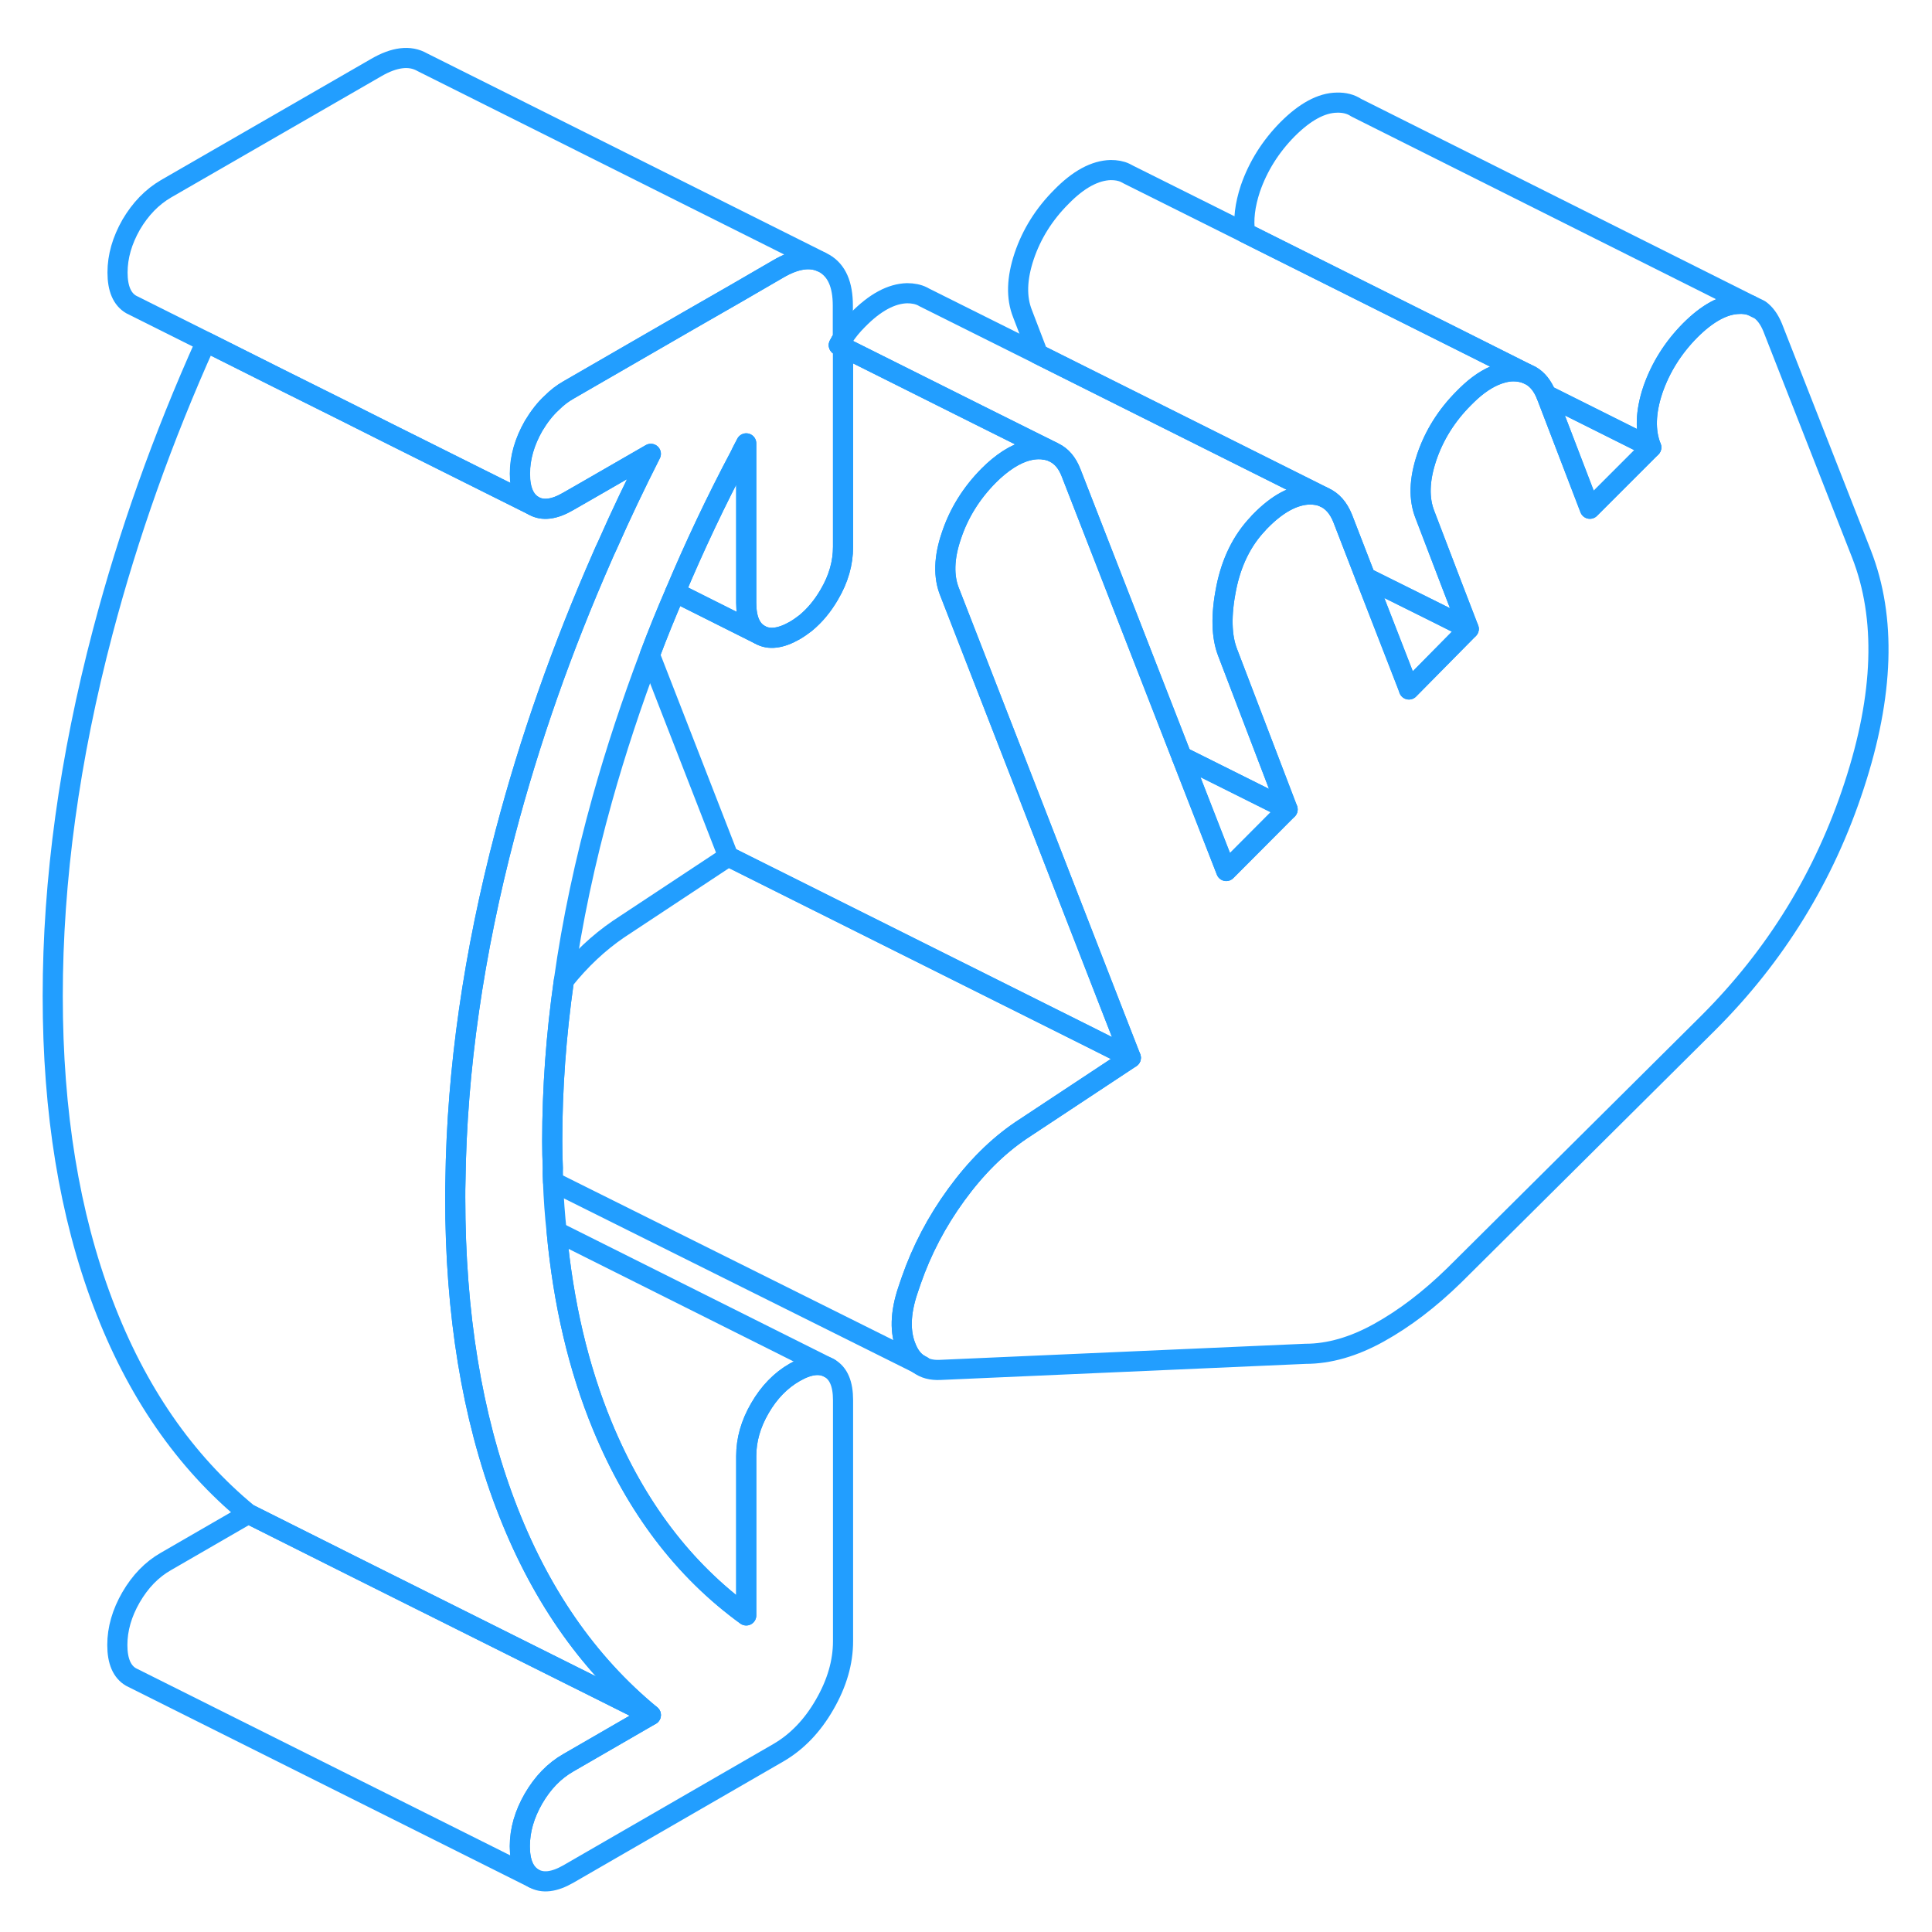 <svg width="48" height="48" viewBox="0 0 95 96" fill="none" xmlns="http://www.w3.org/2000/svg" stroke-width="1px" stroke-linecap="round" stroke-linejoin="round"><path d="M41.18 17.15L41.39 17.25V16.8C41.31 16.91 41.24 17.03 41.18 17.15Z" stroke="#229EFF" stroke-linejoin="round"/><path d="M41.18 17.15L41.39 17.25V16.8C41.31 16.91 41.24 17.03 41.18 17.15ZM51.46 22.28L51.4 22.34C51.53 22.36 51.65 22.39 51.76 22.43L51.46 22.28ZM58.21 37.59L60.43 43.28L63.48 40.22L58.21 37.59Z" stroke="#229EFF" stroke-linejoin="round"/><path d="M86.49 15.17C86.32 15.12 86.13 15.09 85.93 15.1C85.16 15.11 84.34 15.56 83.48 16.42C82.63 17.28 82.01 18.27 81.63 19.37C81.26 20.48 81.23 21.43 81.55 22.23L76.33 19.62C76.15 19.18 75.9 18.86 75.57 18.67L75.34 18.56L71.68 16.73L61.37 11.57C61.27 10.92 61.36 10.19 61.63 9.37C62.01 8.27 62.63 7.28 63.48 6.42C64.34 5.56 65.16 5.11 65.93 5.1C66.3 5.09 66.62 5.17 66.89 5.35L86.49 15.17Z" stroke="#229EFF" stroke-linejoin="round"/><path d="M81.55 22.23L78.5 25.28L76.33 19.62L81.55 22.23Z" stroke="#229EFF" stroke-linejoin="round"/><path d="M91.63 39.04C90.16 43.54 87.74 47.48 84.371 50.84L71.76 63.37C70.52 64.58 69.281 65.52 68.02 66.22C66.76 66.92 65.54 67.27 64.371 67.27L46.211 68.07C45.791 68.09 45.431 68 45.151 67.78L45.12 67.76C44.87 67.59 44.67 67.32 44.531 66.97C44.211 66.21 44.23 65.25 44.611 64.12L44.77 63.65C45.3 62.12 46.05 60.69 47.02 59.36C47.98 58.04 49.05 56.97 50.23 56.17L55.691 52.56L54.821 50.33L47.85 32.41L46.7 29.45C46.37 28.66 46.401 27.7 46.781 26.6C47.151 25.49 47.77 24.5 48.62 23.64C48.781 23.48 48.94 23.33 49.1 23.2C49.79 22.63 50.441 22.34 51.071 22.32C51.181 22.32 51.291 22.32 51.401 22.34C51.531 22.36 51.651 22.39 51.761 22.43L51.88 22.49C52.251 22.67 52.53 23 52.72 23.49L58.211 37.58L60.431 43.28L63.48 40.22L60.511 32.45C60.191 31.65 60.16 30.57 60.431 29.22C60.691 27.93 61.211 26.86 62.011 26.02C62.041 25.98 62.081 25.94 62.12 25.9C62.971 25.03 63.791 24.59 64.57 24.57C64.841 24.57 65.091 24.61 65.3 24.71C65.701 24.89 66.001 25.23 66.21 25.74L67.35 28.68L69.451 34.09L69.51 34.26L72.481 31.25L71.63 29.04L70.311 25.59C69.99 24.79 70.02 23.84 70.391 22.73C70.76 21.63 71.38 20.64 72.24 19.78C72.35 19.67 72.451 19.57 72.561 19.47C73.1 18.98 73.63 18.67 74.15 18.53C74.331 18.48 74.51 18.45 74.691 18.45C74.921 18.45 75.15 18.49 75.341 18.56L75.57 18.67C75.9 18.86 76.15 19.18 76.331 19.62L78.501 25.28L81.55 22.23C81.231 21.43 81.26 20.48 81.63 19.37C82.01 18.27 82.63 17.28 83.481 16.42C84.341 15.56 85.16 15.11 85.93 15.1C86.13 15.09 86.32 15.12 86.49 15.17L86.941 15.39C87.21 15.58 87.421 15.88 87.581 16.27L92.001 27.54C93.231 30.7 93.111 34.53 91.63 39.04Z" stroke="#229EFF" stroke-linejoin="round"/><path d="M31.84 85.22L16.97 77.79L11.84 75.22C8.68 72.62 6.27 69.13 4.61 64.74C2.95 60.35 2.12 55.27 2.12 49.5C2.12 43.73 2.95 37.68 4.61 31.38C5.88 26.56 7.58 21.77 9.73 16.99L13.32 18.79L16.61 20.43L18.7 21.48L26.01 25.13C26.47 25.39 27.04 25.32 27.74 24.91L28.63 24.4L31.84 22.55C31.07 24.07 30.35 25.58 29.68 27.1C29.59 27.28 29.52 27.45 29.44 27.63C27.43 32.2 25.82 36.78 24.61 41.38C23.03 47.39 22.2 53.16 22.13 58.69C22.12 58.96 22.12 59.23 22.12 59.5C22.12 65.27 22.95 70.35 24.61 74.74C26.27 79.13 28.68 82.62 31.84 85.22Z" stroke="#229EFF" stroke-linejoin="round"/><path d="M37.26 31.54L33.05 29.43C34.01 27.15 35.08 24.88 36.28 22.62C36.37 22.42 36.48 22.23 36.58 22.03V29.95C36.58 30.75 36.8 31.28 37.26 31.54Z" stroke="#229EFF" stroke-linejoin="round"/><path d="M75.34 18.56C75.15 18.49 74.92 18.45 74.69 18.45C74.51 18.45 74.33 18.48 74.15 18.53C73.63 18.67 73.1 18.98 72.56 19.47C72.45 19.57 72.35 19.67 72.24 19.78C71.38 20.64 70.76 21.63 70.39 22.73C70.02 23.84 69.99 24.79 70.31 25.59L71.63 29.04L72.48 31.25L71.09 30.55L67.35 28.69L66.21 25.74C66 25.23 65.7 24.89 65.3 24.71L51.08 17.6L50.31 15.59C49.99 14.79 50.02 13.84 50.39 12.73C50.76 11.63 51.38 10.64 52.24 9.78C53.09 8.91 53.91 8.47 54.69 8.45C54.96 8.45 55.2 8.49 55.41 8.59L55.58 8.68L61.37 11.57L71.68 16.72L75.34 18.56Z" stroke="#229EFF" stroke-linejoin="round"/><path d="M72.48 31.25L69.51 34.26L69.45 34.09L67.35 28.69L71.09 30.55L72.48 31.25Z" stroke="#229EFF" stroke-linejoin="round"/><path d="M60.431 29.22C60.161 30.57 60.191 31.65 60.511 32.45L63.481 40.22L58.211 37.59L52.721 23.49C52.531 23 52.251 22.67 51.881 22.49L51.761 22.43L51.461 22.28L48.091 20.6L41.391 17.25V16.8C41.601 16.47 41.851 16.17 42.121 15.9C42.971 15.03 43.791 14.59 44.571 14.57C44.861 14.57 45.121 14.62 45.341 14.73L45.431 14.78L51.081 17.6L65.301 24.71C65.091 24.61 64.841 24.57 64.571 24.57C63.791 24.59 62.971 25.03 62.121 25.9C62.081 25.94 62.041 25.98 62.011 26.02C61.211 26.86 60.691 27.93 60.431 29.22Z" stroke="#229EFF" stroke-linejoin="round"/><path d="M41.39 16.8C41.31 16.91 41.24 17.03 41.18 17.15L41.39 17.25V27.17C41.39 27.97 41.17 28.76 40.71 29.54C40.38 30.11 39.99 30.58 39.53 30.96C39.36 31.09 39.18 31.22 38.99 31.33C38.29 31.73 37.71 31.8 37.26 31.54C36.8 31.28 36.58 30.75 36.58 29.95V22.03C36.48 22.23 36.37 22.42 36.28 22.62C35.08 24.88 34.01 27.15 33.05 29.43C32.6 30.47 32.18 31.5 31.79 32.54C30.89 34.92 30.1 37.31 29.43 39.7C28.57 42.78 27.93 45.79 27.52 48.72C27.13 51.45 26.94 54.11 26.94 56.71C26.94 57.16 26.95 57.6 26.97 58.04C26.96 58.27 26.97 58.49 26.98 58.72C27.01 59.56 27.07 60.39 27.16 61.2C27.49 64.77 28.25 67.99 29.43 70.85C31.09 74.87 33.47 78.01 36.58 80.27V72.35C36.58 71.55 36.8 70.76 37.26 69.97C37.71 69.19 38.29 68.59 38.99 68.19C39.68 67.79 40.26 67.72 40.71 67.98C41.17 68.24 41.39 68.77 41.39 69.57V81.55C41.39 82.59 41.09 83.64 40.47 84.71C39.86 85.77 39.09 86.56 38.18 87.09L27.74 93.12C27.04 93.52 26.47 93.59 26.01 93.33C25.56 93.07 25.33 92.54 25.33 91.74C25.33 90.94 25.56 90.15 26.01 89.37C26.47 88.58 27.04 87.99 27.74 87.59L31.84 85.22C28.68 82.62 26.27 79.13 24.61 74.74C22.95 70.35 22.12 65.27 22.12 59.5C22.12 59.23 22.12 58.96 22.13 58.69C22.2 53.16 23.03 47.39 24.61 41.38C25.82 36.78 27.43 32.2 29.44 27.63C29.52 27.45 29.59 27.28 29.68 27.1C30.35 25.58 31.07 24.07 31.84 22.55L28.63 24.4L27.74 24.91C27.04 25.32 26.47 25.39 26.01 25.13C25.56 24.87 25.33 24.34 25.33 23.54C25.33 22.74 25.56 21.95 26.01 21.16C26.28 20.71 26.58 20.32 26.92 20.01C27.17 19.76 27.44 19.55 27.74 19.38L33.68 15.95L36.05 14.59L38.17 13.36C38.99 12.88 39.7 12.76 40.27 13L40.46 13.09C41.08 13.45 41.38 14.14 41.38 15.19V16.8H41.39Z" stroke="#229EFF" stroke-linejoin="round"/><path d="M55.69 52.56L53.62 51.52L35.69 42.56L31.79 32.54C32.18 31.5 32.6 30.47 33.05 29.43L37.26 31.54C37.71 31.8 38.29 31.73 38.99 31.33C39.18 31.22 39.36 31.09 39.53 30.96C39.99 30.58 40.38 30.11 40.71 29.54C41.17 28.76 41.39 27.97 41.39 27.17V17.25L48.09 20.6L51.46 22.28L51.4 22.34C51.29 22.32 51.18 22.32 51.07 22.32C50.44 22.34 49.79 22.63 49.1 23.2C48.94 23.33 48.78 23.48 48.62 23.64C47.77 24.5 47.15 25.49 46.78 26.6C46.4 27.7 46.37 28.66 46.7 29.45L47.85 32.4L54.82 50.33L55.69 52.56Z" stroke="#229EFF" stroke-linejoin="round"/><path d="M55.69 52.56L50.23 56.17C49.05 56.97 47.98 58.04 47.02 59.36C46.05 60.69 45.3 62.12 44.77 63.65L44.61 64.12C44.23 65.25 44.211 66.21 44.531 66.97C44.67 67.32 44.87 67.59 45.12 67.76L26.98 58.72C26.97 58.49 26.96 58.27 26.97 58.04C26.95 57.6 26.94 57.16 26.94 56.71C26.94 54.11 27.13 51.45 27.52 48.72C28.34 47.69 29.25 46.84 30.23 46.17L35.69 42.56L53.62 51.52L55.69 52.56Z" stroke="#229EFF" stroke-linejoin="round"/><path d="M45.33 67.87L45.15 67.78" stroke="#229EFF" stroke-linejoin="round"/><path d="M31.84 85.22L27.74 87.59C27.04 87.99 26.47 88.58 26.01 89.37C25.56 90.15 25.33 90.94 25.33 91.74C25.33 92.54 25.56 93.07 26.01 93.33L6.01 83.33C5.56 83.07 5.33 82.54 5.33 81.74C5.33 80.94 5.56 80.15 6.01 79.37C6.47 78.58 7.04 77.99 7.74 77.59L11.84 75.22L16.97 77.79L31.84 85.22Z" stroke="#229EFF" stroke-linejoin="round"/><path d="M40.71 67.98C40.26 67.72 39.68 67.79 38.99 68.19C38.29 68.59 37.71 69.19 37.26 69.97C36.8 70.76 36.58 71.55 36.58 72.35V80.27C33.47 78.01 31.09 74.87 29.43 70.85C28.25 67.99 27.49 64.77 27.16 61.2L40.71 67.98Z" stroke="#229EFF" stroke-linejoin="round"/><path d="M40.28 13C39.71 12.76 39 12.88 38.18 13.36L36.06 14.59L33.69 15.95L27.75 19.38C27.45 19.55 27.18 19.76 26.93 20.01C26.59 20.32 26.29 20.71 26.02 21.16C25.57 21.95 25.34 22.74 25.34 23.54C25.34 24.34 25.57 24.87 26.02 25.13L18.71 21.48L16.62 20.43L13.33 18.79L9.74 16.99L6.02 15.13C5.57 14.87 5.34 14.34 5.34 13.54C5.34 12.74 5.57 11.95 6.02 11.16C6.48 10.38 7.05 9.79 7.75 9.38L18.19 3.36C19.1 2.83 19.87 2.74 20.48 3.09L40.29 13H40.28Z" stroke="#229EFF" stroke-linejoin="round"/></svg>